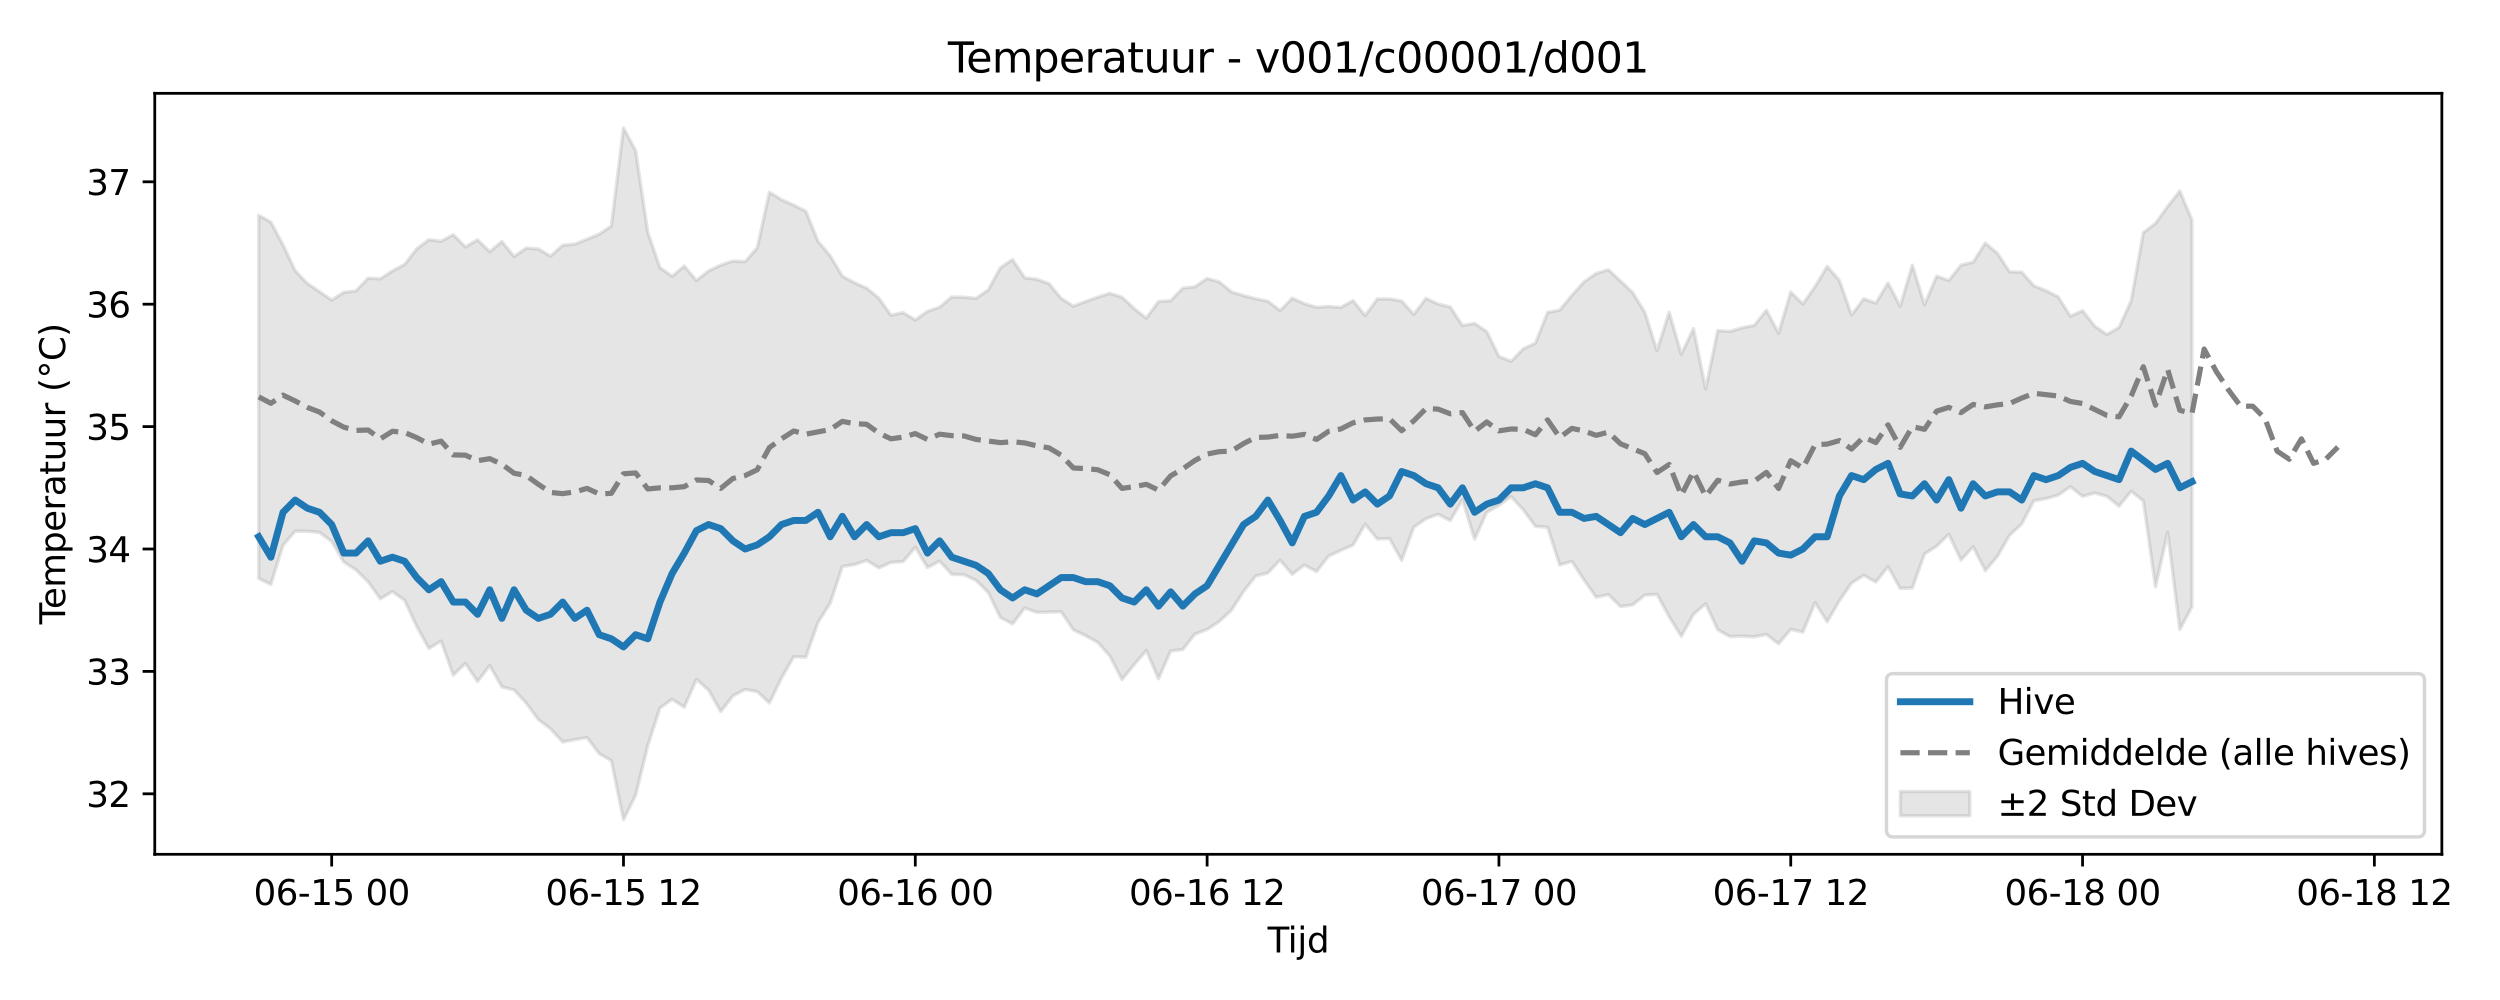 <?xml version="1.0" encoding="utf-8" standalone="no"?>
<!DOCTYPE svg PUBLIC "-//W3C//DTD SVG 1.1//EN"
  "http://www.w3.org/Graphics/SVG/1.1/DTD/svg11.dtd">
<svg xmlns:xlink="http://www.w3.org/1999/xlink" width="720pt" height="288pt" viewBox="0 0 720 288" xmlns="http://www.w3.org/2000/svg" version="1.1">
 <defs>
  <style type="text/css">*{stroke-linejoin: round; stroke-linecap: butt}</style>
 </defs>
 <g id="figure_1">
  <g id="patch_1">
   <path d="M 0 288 
L 720 288 
L 720 0 
L 0 0 
z
" style="fill: #ffffff"/>
  </g>
  <g id="axes_1">
   <g id="patch_2">
    <path d="M 44.57 246.04 
L 703.254 246.04 
L 703.254 26.88 
L 44.57 26.88 
z
" style="fill: #ffffff"/>
   </g>
   <g id="FillBetweenPolyCollection_1">
    <defs>
     <path id="me852de8c61" d="M 74.51 -225.999 
L 74.51 -121.396 
L 78.012 -119.695 
L 81.514 -130.939 
L 85.016 -135.027 
L 88.517 -134.992 
L 92.019 -134.666 
L 95.521 -132.068 
L 99.023 -126.13 
L 102.524 -123.874 
L 106.026 -120.434 
L 109.528 -115.541 
L 113.03 -117.615 
L 116.532 -115.09 
L 120.033 -107.545 
L 123.535 -101.234 
L 127.037 -103.363 
L 130.539 -93.58 
L 134.04 -96.936 
L 137.542 -91.704 
L 141.044 -96.292 
L 144.546 -90.174 
L 148.047 -89.309 
L 151.549 -85.516 
L 155.051 -80.742 
L 158.553 -78.107 
L 162.055 -74.31 
L 165.556 -74.98 
L 169.058 -75.566 
L 172.56 -70.957 
L 176.062 -68.93 
L 179.563 -51.922 
L 183.065 -58.977 
L 186.567 -73.25 
L 190.069 -84.105 
L 193.571 -86.607 
L 197.072 -84.314 
L 200.574 -92.34 
L 204.076 -89.237 
L 207.578 -83.051 
L 211.079 -87.583 
L 214.581 -89.441 
L 218.083 -88.804 
L 221.585 -85.546 
L 225.087 -92.749 
L 228.588 -98.843 
L 232.09 -98.748 
L 235.592 -108.769 
L 239.094 -114.267 
L 242.595 -124.835 
L 246.097 -125.392 
L 249.599 -126.605 
L 253.101 -124.441 
L 256.603 -126.023 
L 260.104 -126.247 
L 263.606 -130.398 
L 267.108 -124.549 
L 270.61 -126.386 
L 274.111 -122.597 
L 277.613 -122.484 
L 281.115 -120.821 
L 284.617 -117.378 
L 288.119 -110.135 
L 291.62 -108.317 
L 295.122 -112.891 
L 298.624 -111.633 
L 302.126 -111.717 
L 305.627 -111.79 
L 309.129 -106.623 
L 312.631 -104.933 
L 316.133 -103.014 
L 319.635 -99.066 
L 323.136 -92.291 
L 326.638 -96.563 
L 330.14 -100.656 
L 333.642 -92.52 
L 337.143 -100.512 
L 340.645 -100.926 
L 344.147 -105.407 
L 347.649 -106.704 
L 351.151 -109.01 
L 354.652 -112.236 
L 358.154 -117.677 
L 361.656 -122.111 
L 365.158 -122.983 
L 368.659 -126.691 
L 372.161 -122.609 
L 375.663 -125.276 
L 379.165 -123.395 
L 382.666 -127.86 
L 386.168 -129.481 
L 389.67 -131.027 
L 393.172 -137.012 
L 396.674 -132.743 
L 400.175 -132.902 
L 403.677 -126.607 
L 407.179 -136.179 
L 410.681 -138.612 
L 414.182 -139.903 
L 417.684 -138.086 
L 421.186 -144.079 
L 424.688 -132.723 
L 428.19 -140.472 
L 431.691 -142.463 
L 435.193 -144.981 
L 438.695 -141.2 
L 442.197 -136.408 
L 445.698 -136.137 
L 449.2 -125.305 
L 452.702 -126.333 
L 456.204 -120.938 
L 459.706 -116.003 
L 463.207 -116.754 
L 466.709 -113.303 
L 470.211 -113.787 
L 473.713 -116.612 
L 477.214 -116.842 
L 480.716 -110.393 
L 484.218 -104.751 
L 487.72 -111.058 
L 491.222 -114.097 
L 494.723 -106.608 
L 498.225 -104.656 
L 501.727 -104.791 
L 505.229 -104.592 
L 508.73 -105.274 
L 512.232 -102.593 
L 515.734 -106.753 
L 519.236 -105.946 
L 522.738 -114.408 
L 526.239 -108.925 
L 529.741 -114.98 
L 533.243 -120.066 
L 536.745 -122.307 
L 540.246 -120.361 
L 543.748 -124.782 
L 547.25 -118.552 
L 550.752 -118.648 
L 554.254 -128.477 
L 557.755 -130.698 
L 561.257 -134.151 
L 564.759 -126.694 
L 568.261 -130.544 
L 571.762 -123.641 
L 575.264 -127.775 
L 578.766 -133.883 
L 582.268 -137.107 
L 585.77 -143.79 
L 589.271 -144.415 
L 592.773 -145.408 
L 596.275 -147.851 
L 599.777 -145.056 
L 603.278 -146.002 
L 606.78 -145.074 
L 610.282 -142.235 
L 613.784 -146.513 
L 617.286 -143.731 
L 620.787 -118.961 
L 624.289 -134.645 
L 627.791 -106.692 
L 631.293 -113.288 
L 631.293 -224.623 
L 631.293 -224.623 
L 627.791 -232.982 
L 624.289 -228.528 
L 620.787 -223.649 
L 617.286 -221.008 
L 613.784 -201.385 
L 610.282 -193.678 
L 606.78 -191.661 
L 603.278 -194.063 
L 599.777 -198.534 
L 596.275 -196.913 
L 592.773 -202.49 
L 589.271 -204.267 
L 585.77 -205.675 
L 582.268 -209.616 
L 578.766 -209.707 
L 575.264 -215.032 
L 571.762 -217.99 
L 568.261 -212.486 
L 564.759 -211.636 
L 561.257 -207.201 
L 557.755 -208.472 
L 554.254 -200.23 
L 550.752 -211.625 
L 547.25 -199.775 
L 543.748 -206.498 
L 540.246 -200.708 
L 536.745 -201.924 
L 533.243 -197.281 
L 529.741 -207.236 
L 526.239 -211.277 
L 522.738 -205.458 
L 519.236 -200.435 
L 515.734 -203.881 
L 512.232 -192.038 
L 508.73 -198.645 
L 505.229 -194.291 
L 501.727 -193.589 
L 498.225 -192.549 
L 494.723 -192.779 
L 491.222 -176.03 
L 487.72 -193.365 
L 484.218 -185.963 
L 480.716 -198.059 
L 477.214 -186.993 
L 473.713 -198.05 
L 470.211 -203.729 
L 466.709 -207.067 
L 463.207 -210.33 
L 459.706 -209.234 
L 456.204 -206.817 
L 452.702 -202.933 
L 449.2 -198.702 
L 445.698 -197.997 
L 442.197 -189.165 
L 438.695 -187.506 
L 435.193 -183.921 
L 431.691 -185.362 
L 428.19 -192.487 
L 424.688 -194.864 
L 421.186 -194.251 
L 417.684 -199.573 
L 414.182 -200.441 
L 410.681 -202.068 
L 407.179 -197.451 
L 403.677 -201.316 
L 400.175 -201.903 
L 396.674 -201.895 
L 393.172 -197.121 
L 389.67 -201.428 
L 386.168 -199.449 
L 382.666 -199.727 
L 379.165 -199.492 
L 375.663 -200.549 
L 372.161 -202.125 
L 368.659 -198.546 
L 365.158 -201.247 
L 361.656 -201.951 
L 358.154 -202.86 
L 354.652 -203.937 
L 351.151 -206.827 
L 347.649 -207.79 
L 344.147 -205.394 
L 340.645 -205.007 
L 337.143 -201.393 
L 333.642 -201.16 
L 330.14 -196.381 
L 326.638 -199.131 
L 323.136 -202.397 
L 319.635 -203.51 
L 316.133 -202.416 
L 312.631 -201.168 
L 309.129 -199.814 
L 305.627 -202.033 
L 302.126 -206.302 
L 298.624 -207.561 
L 295.122 -207.982 
L 291.62 -213.227 
L 288.119 -210.906 
L 284.617 -204.502 
L 281.115 -202.066 
L 277.613 -202.417 
L 274.111 -202.473 
L 270.61 -199.523 
L 267.108 -198.338 
L 263.606 -195.846 
L 260.104 -197.983 
L 256.603 -197.2 
L 253.101 -202.139 
L 249.599 -205.011 
L 246.097 -206.56 
L 242.595 -208.46 
L 239.094 -214.328 
L 235.592 -218.483 
L 232.09 -227.161 
L 228.588 -228.913 
L 225.087 -230.474 
L 221.585 -232.641 
L 218.083 -216.626 
L 214.581 -212.632 
L 211.079 -212.811 
L 207.578 -211.636 
L 204.076 -209.982 
L 200.574 -207.214 
L 197.072 -211.38 
L 193.571 -208.416 
L 190.069 -210.918 
L 186.567 -221.101 
L 183.065 -244.607 
L 179.563 -251.158 
L 176.062 -222.903 
L 172.56 -220.541 
L 169.058 -219.121 
L 165.556 -217.693 
L 162.055 -217.355 
L 158.553 -214.23 
L 155.051 -216.296 
L 151.549 -216.556 
L 148.047 -214.107 
L 144.546 -218.445 
L 141.044 -215.517 
L 137.542 -218.929 
L 134.04 -216.887 
L 130.539 -220.411 
L 127.037 -218.517 
L 123.535 -218.968 
L 120.033 -216.349 
L 116.532 -211.826 
L 113.03 -209.973 
L 109.528 -207.682 
L 106.026 -207.881 
L 102.524 -204.216 
L 99.023 -203.807 
L 95.521 -201.562 
L 92.019 -204 
L 88.517 -206.36 
L 85.016 -210.017 
L 81.514 -217.463 
L 78.012 -224.007 
L 74.51 -225.999 
z
" style="stroke: #808080; stroke-opacity: 0.2"/>
    </defs>
    <g clip-path="url(#pbf7c9b2036)">
     <use xlink:href="#me852de8c61" x="0" y="288" style="fill: #808080; fill-opacity: 0.2; stroke: #808080; stroke-opacity: 0.2"/>
    </g>
   </g>
   <g id="matplotlib.axis_1">
    <g id="xtick_1">
     <g id="line2d_1">
      <defs>
       <path id="mce1a1ebeba" d="M 0 0 
L 0 3.5 
" style="stroke: #000000; stroke-width: 0.8"/>
      </defs>
      <g>
       <use xlink:href="#mce1a1ebeba" x="95.521" y="246.04" style="stroke: #000000; stroke-width: 0.8"/>
      </g>
     </g>
     <g id="text_1">
      <!-- 06-15 00 -->
      <g transform="translate(73.04 260.638) scale(0.1 -0.1)">
       <defs>
        <path id="DejaVuSans-30" d="M 2034 4250 
Q 1547 4250 1301 3770 
Q 1056 3291 1056 2328 
Q 1056 1369 1301 889 
Q 1547 409 2034 409 
Q 2525 409 2770 889 
Q 3016 1369 3016 2328 
Q 3016 3291 2770 3770 
Q 2525 4250 2034 4250 
z
M 2034 4750 
Q 2819 4750 3233 4129 
Q 3647 3509 3647 2328 
Q 3647 1150 3233 529 
Q 2819 -91 2034 -91 
Q 1250 -91 836 529 
Q 422 1150 422 2328 
Q 422 3509 836 4129 
Q 1250 4750 2034 4750 
z
" transform="scale(0.016)"/>
        <path id="DejaVuSans-36" d="M 2113 2584 
Q 1688 2584 1439 2293 
Q 1191 2003 1191 1497 
Q 1191 994 1439 701 
Q 1688 409 2113 409 
Q 2538 409 2786 701 
Q 3034 994 3034 1497 
Q 3034 2003 2786 2293 
Q 2538 2584 2113 2584 
z
M 3366 4563 
L 3366 3988 
Q 3128 4100 2886 4159 
Q 2644 4219 2406 4219 
Q 1781 4219 1451 3797 
Q 1122 3375 1075 2522 
Q 1259 2794 1537 2939 
Q 1816 3084 2150 3084 
Q 2853 3084 3261 2657 
Q 3669 2231 3669 1497 
Q 3669 778 3244 343 
Q 2819 -91 2113 -91 
Q 1303 -91 875 529 
Q 447 1150 447 2328 
Q 447 3434 972 4092 
Q 1497 4750 2381 4750 
Q 2619 4750 2861 4703 
Q 3103 4656 3366 4563 
z
" transform="scale(0.016)"/>
        <path id="DejaVuSans-2d" d="M 313 2009 
L 1997 2009 
L 1997 1497 
L 313 1497 
L 313 2009 
z
" transform="scale(0.016)"/>
        <path id="DejaVuSans-31" d="M 794 531 
L 1825 531 
L 1825 4091 
L 703 3866 
L 703 4441 
L 1819 4666 
L 2450 4666 
L 2450 531 
L 3481 531 
L 3481 0 
L 794 0 
L 794 531 
z
" transform="scale(0.016)"/>
        <path id="DejaVuSans-35" d="M 691 4666 
L 3169 4666 
L 3169 4134 
L 1269 4134 
L 1269 2991 
Q 1406 3038 1543 3061 
Q 1681 3084 1819 3084 
Q 2600 3084 3056 2656 
Q 3513 2228 3513 1497 
Q 3513 744 3044 326 
Q 2575 -91 1722 -91 
Q 1428 -91 1123 -41 
Q 819 9 494 109 
L 494 744 
Q 775 591 1075 516 
Q 1375 441 1709 441 
Q 2250 441 2565 725 
Q 2881 1009 2881 1497 
Q 2881 1984 2565 2268 
Q 2250 2553 1709 2553 
Q 1456 2553 1204 2497 
Q 953 2441 691 2322 
L 691 4666 
z
" transform="scale(0.016)"/>
        <path id="DejaVuSans-20" transform="scale(0.016)"/>
       </defs>
       <use xlink:href="#DejaVuSans-30"/>
       <use xlink:href="#DejaVuSans-36" transform="translate(63.623 0)"/>
       <use xlink:href="#DejaVuSans-2d" transform="translate(127.246 0)"/>
       <use xlink:href="#DejaVuSans-31" transform="translate(163.33 0)"/>
       <use xlink:href="#DejaVuSans-35" transform="translate(226.953 0)"/>
       <use xlink:href="#DejaVuSans-20" transform="translate(290.576 0)"/>
       <use xlink:href="#DejaVuSans-30" transform="translate(322.363 0)"/>
       <use xlink:href="#DejaVuSans-30" transform="translate(385.986 0)"/>
      </g>
     </g>
    </g>
    <g id="xtick_2">
     <g id="line2d_2">
      <g>
       <use xlink:href="#mce1a1ebeba" x="179.563" y="246.04" style="stroke: #000000; stroke-width: 0.8"/>
      </g>
     </g>
     <g id="text_2">
      <!-- 06-15 12 -->
      <g transform="translate(157.083 260.638) scale(0.1 -0.1)">
       <defs>
        <path id="DejaVuSans-32" d="M 1228 531 
L 3431 531 
L 3431 0 
L 469 0 
L 469 531 
Q 828 903 1448 1529 
Q 2069 2156 2228 2338 
Q 2531 2678 2651 2914 
Q 2772 3150 2772 3378 
Q 2772 3750 2511 3984 
Q 2250 4219 1831 4219 
Q 1534 4219 1204 4116 
Q 875 4013 500 3803 
L 500 4441 
Q 881 4594 1212 4672 
Q 1544 4750 1819 4750 
Q 2544 4750 2975 4387 
Q 3406 4025 3406 3419 
Q 3406 3131 3298 2873 
Q 3191 2616 2906 2266 
Q 2828 2175 2409 1742 
Q 1991 1309 1228 531 
z
" transform="scale(0.016)"/>
       </defs>
       <use xlink:href="#DejaVuSans-30"/>
       <use xlink:href="#DejaVuSans-36" transform="translate(63.623 0)"/>
       <use xlink:href="#DejaVuSans-2d" transform="translate(127.246 0)"/>
       <use xlink:href="#DejaVuSans-31" transform="translate(163.33 0)"/>
       <use xlink:href="#DejaVuSans-35" transform="translate(226.953 0)"/>
       <use xlink:href="#DejaVuSans-20" transform="translate(290.576 0)"/>
       <use xlink:href="#DejaVuSans-31" transform="translate(322.363 0)"/>
       <use xlink:href="#DejaVuSans-32" transform="translate(385.986 0)"/>
      </g>
     </g>
    </g>
    <g id="xtick_3">
     <g id="line2d_3">
      <g>
       <use xlink:href="#mce1a1ebeba" x="263.606" y="246.04" style="stroke: #000000; stroke-width: 0.8"/>
      </g>
     </g>
     <g id="text_3">
      <!-- 06-16 00 -->
      <g transform="translate(241.126 260.638) scale(0.1 -0.1)">
       <use xlink:href="#DejaVuSans-30"/>
       <use xlink:href="#DejaVuSans-36" transform="translate(63.623 0)"/>
       <use xlink:href="#DejaVuSans-2d" transform="translate(127.246 0)"/>
       <use xlink:href="#DejaVuSans-31" transform="translate(163.33 0)"/>
       <use xlink:href="#DejaVuSans-36" transform="translate(226.953 0)"/>
       <use xlink:href="#DejaVuSans-20" transform="translate(290.576 0)"/>
       <use xlink:href="#DejaVuSans-30" transform="translate(322.363 0)"/>
       <use xlink:href="#DejaVuSans-30" transform="translate(385.986 0)"/>
      </g>
     </g>
    </g>
    <g id="xtick_4">
     <g id="line2d_4">
      <g>
       <use xlink:href="#mce1a1ebeba" x="347.649" y="246.04" style="stroke: #000000; stroke-width: 0.8"/>
      </g>
     </g>
     <g id="text_4">
      <!-- 06-16 12 -->
      <g transform="translate(325.168 260.638) scale(0.1 -0.1)">
       <use xlink:href="#DejaVuSans-30"/>
       <use xlink:href="#DejaVuSans-36" transform="translate(63.623 0)"/>
       <use xlink:href="#DejaVuSans-2d" transform="translate(127.246 0)"/>
       <use xlink:href="#DejaVuSans-31" transform="translate(163.33 0)"/>
       <use xlink:href="#DejaVuSans-36" transform="translate(226.953 0)"/>
       <use xlink:href="#DejaVuSans-20" transform="translate(290.576 0)"/>
       <use xlink:href="#DejaVuSans-31" transform="translate(322.363 0)"/>
       <use xlink:href="#DejaVuSans-32" transform="translate(385.986 0)"/>
      </g>
     </g>
    </g>
    <g id="xtick_5">
     <g id="line2d_5">
      <g>
       <use xlink:href="#mce1a1ebeba" x="431.691" y="246.04" style="stroke: #000000; stroke-width: 0.8"/>
      </g>
     </g>
     <g id="text_5">
      <!-- 06-17 00 -->
      <g transform="translate(409.211 260.638) scale(0.1 -0.1)">
       <defs>
        <path id="DejaVuSans-37" d="M 525 4666 
L 3525 4666 
L 3525 4397 
L 1831 0 
L 1172 0 
L 2766 4134 
L 525 4134 
L 525 4666 
z
" transform="scale(0.016)"/>
       </defs>
       <use xlink:href="#DejaVuSans-30"/>
       <use xlink:href="#DejaVuSans-36" transform="translate(63.623 0)"/>
       <use xlink:href="#DejaVuSans-2d" transform="translate(127.246 0)"/>
       <use xlink:href="#DejaVuSans-31" transform="translate(163.33 0)"/>
       <use xlink:href="#DejaVuSans-37" transform="translate(226.953 0)"/>
       <use xlink:href="#DejaVuSans-20" transform="translate(290.576 0)"/>
       <use xlink:href="#DejaVuSans-30" transform="translate(322.363 0)"/>
       <use xlink:href="#DejaVuSans-30" transform="translate(385.986 0)"/>
      </g>
     </g>
    </g>
    <g id="xtick_6">
     <g id="line2d_6">
      <g>
       <use xlink:href="#mce1a1ebeba" x="515.734" y="246.04" style="stroke: #000000; stroke-width: 0.8"/>
      </g>
     </g>
     <g id="text_6">
      <!-- 06-17 12 -->
      <g transform="translate(493.254 260.638) scale(0.1 -0.1)">
       <use xlink:href="#DejaVuSans-30"/>
       <use xlink:href="#DejaVuSans-36" transform="translate(63.623 0)"/>
       <use xlink:href="#DejaVuSans-2d" transform="translate(127.246 0)"/>
       <use xlink:href="#DejaVuSans-31" transform="translate(163.33 0)"/>
       <use xlink:href="#DejaVuSans-37" transform="translate(226.953 0)"/>
       <use xlink:href="#DejaVuSans-20" transform="translate(290.576 0)"/>
       <use xlink:href="#DejaVuSans-31" transform="translate(322.363 0)"/>
       <use xlink:href="#DejaVuSans-32" transform="translate(385.986 0)"/>
      </g>
     </g>
    </g>
    <g id="xtick_7">
     <g id="line2d_7">
      <g>
       <use xlink:href="#mce1a1ebeba" x="599.777" y="246.04" style="stroke: #000000; stroke-width: 0.8"/>
      </g>
     </g>
     <g id="text_7">
      <!-- 06-18 00 -->
      <g transform="translate(577.296 260.638) scale(0.1 -0.1)">
       <defs>
        <path id="DejaVuSans-38" d="M 2034 2216 
Q 1584 2216 1326 1975 
Q 1069 1734 1069 1313 
Q 1069 891 1326 650 
Q 1584 409 2034 409 
Q 2484 409 2743 651 
Q 3003 894 3003 1313 
Q 3003 1734 2745 1975 
Q 2488 2216 2034 2216 
z
M 1403 2484 
Q 997 2584 770 2862 
Q 544 3141 544 3541 
Q 544 4100 942 4425 
Q 1341 4750 2034 4750 
Q 2731 4750 3128 4425 
Q 3525 4100 3525 3541 
Q 3525 3141 3298 2862 
Q 3072 2584 2669 2484 
Q 3125 2378 3379 2068 
Q 3634 1759 3634 1313 
Q 3634 634 3220 271 
Q 2806 -91 2034 -91 
Q 1263 -91 848 271 
Q 434 634 434 1313 
Q 434 1759 690 2068 
Q 947 2378 1403 2484 
z
M 1172 3481 
Q 1172 3119 1398 2916 
Q 1625 2713 2034 2713 
Q 2441 2713 2670 2916 
Q 2900 3119 2900 3481 
Q 2900 3844 2670 4047 
Q 2441 4250 2034 4250 
Q 1625 4250 1398 4047 
Q 1172 3844 1172 3481 
z
" transform="scale(0.016)"/>
       </defs>
       <use xlink:href="#DejaVuSans-30"/>
       <use xlink:href="#DejaVuSans-36" transform="translate(63.623 0)"/>
       <use xlink:href="#DejaVuSans-2d" transform="translate(127.246 0)"/>
       <use xlink:href="#DejaVuSans-31" transform="translate(163.33 0)"/>
       <use xlink:href="#DejaVuSans-38" transform="translate(226.953 0)"/>
       <use xlink:href="#DejaVuSans-20" transform="translate(290.576 0)"/>
       <use xlink:href="#DejaVuSans-30" transform="translate(322.363 0)"/>
       <use xlink:href="#DejaVuSans-30" transform="translate(385.986 0)"/>
      </g>
     </g>
    </g>
    <g id="xtick_8">
     <g id="line2d_8">
      <g>
       <use xlink:href="#mce1a1ebeba" x="683.819" y="246.04" style="stroke: #000000; stroke-width: 0.8"/>
      </g>
     </g>
     <g id="text_8">
      <!-- 06-18 12 -->
      <g transform="translate(661.339 260.638) scale(0.1 -0.1)">
       <use xlink:href="#DejaVuSans-30"/>
       <use xlink:href="#DejaVuSans-36" transform="translate(63.623 0)"/>
       <use xlink:href="#DejaVuSans-2d" transform="translate(127.246 0)"/>
       <use xlink:href="#DejaVuSans-31" transform="translate(163.33 0)"/>
       <use xlink:href="#DejaVuSans-38" transform="translate(226.953 0)"/>
       <use xlink:href="#DejaVuSans-20" transform="translate(290.576 0)"/>
       <use xlink:href="#DejaVuSans-31" transform="translate(322.363 0)"/>
       <use xlink:href="#DejaVuSans-32" transform="translate(385.986 0)"/>
      </g>
     </g>
    </g>
    <g id="text_9">
     <!-- Tijd -->
     <g transform="translate(365.062 274.317) scale(0.1 -0.1)">
      <defs>
       <path id="DejaVuSans-54" d="M -19 4666 
L 3928 4666 
L 3928 4134 
L 2272 4134 
L 2272 0 
L 1638 0 
L 1638 4134 
L -19 4134 
L -19 4666 
z
" transform="scale(0.016)"/>
       <path id="DejaVuSans-69" d="M 603 3500 
L 1178 3500 
L 1178 0 
L 603 0 
L 603 3500 
z
M 603 4863 
L 1178 4863 
L 1178 4134 
L 603 4134 
L 603 4863 
z
" transform="scale(0.016)"/>
       <path id="DejaVuSans-6a" d="M 603 3500 
L 1178 3500 
L 1178 -63 
Q 1178 -731 923 -1031 
Q 669 -1331 103 -1331 
L -116 -1331 
L -116 -844 
L 38 -844 
Q 366 -844 484 -692 
Q 603 -541 603 -63 
L 603 3500 
z
M 603 4863 
L 1178 4863 
L 1178 4134 
L 603 4134 
L 603 4863 
z
" transform="scale(0.016)"/>
       <path id="DejaVuSans-64" d="M 2906 2969 
L 2906 4863 
L 3481 4863 
L 3481 0 
L 2906 0 
L 2906 525 
Q 2725 213 2448 61 
Q 2172 -91 1784 -91 
Q 1150 -91 751 415 
Q 353 922 353 1747 
Q 353 2572 751 3078 
Q 1150 3584 1784 3584 
Q 2172 3584 2448 3432 
Q 2725 3281 2906 2969 
z
M 947 1747 
Q 947 1113 1208 752 
Q 1469 391 1925 391 
Q 2381 391 2643 752 
Q 2906 1113 2906 1747 
Q 2906 2381 2643 2742 
Q 2381 3103 1925 3103 
Q 1469 3103 1208 2742 
Q 947 2381 947 1747 
z
" transform="scale(0.016)"/>
      </defs>
      <use xlink:href="#DejaVuSans-54"/>
      <use xlink:href="#DejaVuSans-69" transform="translate(57.959 0)"/>
      <use xlink:href="#DejaVuSans-6a" transform="translate(85.742 0)"/>
      <use xlink:href="#DejaVuSans-64" transform="translate(113.525 0)"/>
     </g>
    </g>
   </g>
   <g id="matplotlib.axis_2">
    <g id="ytick_1">
     <g id="line2d_9">
      <defs>
       <path id="mcf20cef93a" d="M 0 0 
L -3.5 0 
" style="stroke: #000000; stroke-width: 0.8"/>
      </defs>
      <g>
       <use xlink:href="#mcf20cef93a" x="44.57" y="228.614" style="stroke: #000000; stroke-width: 0.8"/>
      </g>
     </g>
     <g id="text_10">
      <!-- 32 -->
      <g transform="translate(24.845 232.413) scale(0.1 -0.1)">
       <defs>
        <path id="DejaVuSans-33" d="M 2597 2516 
Q 3050 2419 3304 2112 
Q 3559 1806 3559 1356 
Q 3559 666 3084 287 
Q 2609 -91 1734 -91 
Q 1441 -91 1130 -33 
Q 819 25 488 141 
L 488 750 
Q 750 597 1062 519 
Q 1375 441 1716 441 
Q 2309 441 2620 675 
Q 2931 909 2931 1356 
Q 2931 1769 2642 2001 
Q 2353 2234 1838 2234 
L 1294 2234 
L 1294 2753 
L 1863 2753 
Q 2328 2753 2575 2939 
Q 2822 3125 2822 3475 
Q 2822 3834 2567 4026 
Q 2313 4219 1838 4219 
Q 1578 4219 1281 4162 
Q 984 4106 628 3988 
L 628 4550 
Q 988 4650 1302 4700 
Q 1616 4750 1894 4750 
Q 2613 4750 3031 4423 
Q 3450 4097 3450 3541 
Q 3450 3153 3228 2886 
Q 3006 2619 2597 2516 
z
" transform="scale(0.016)"/>
       </defs>
       <use xlink:href="#DejaVuSans-33"/>
       <use xlink:href="#DejaVuSans-32" transform="translate(63.623 0)"/>
      </g>
     </g>
    </g>
    <g id="ytick_2">
     <g id="line2d_10">
      <g>
       <use xlink:href="#mcf20cef93a" x="44.57" y="193.364" style="stroke: #000000; stroke-width: 0.8"/>
      </g>
     </g>
     <g id="text_11">
      <!-- 33 -->
      <g transform="translate(24.845 197.163) scale(0.1 -0.1)">
       <use xlink:href="#DejaVuSans-33"/>
       <use xlink:href="#DejaVuSans-33" transform="translate(63.623 0)"/>
      </g>
     </g>
    </g>
    <g id="ytick_3">
     <g id="line2d_11">
      <g>
       <use xlink:href="#mcf20cef93a" x="44.57" y="158.114" style="stroke: #000000; stroke-width: 0.8"/>
      </g>
     </g>
     <g id="text_12">
      <!-- 34 -->
      <g transform="translate(24.845 161.913) scale(0.1 -0.1)">
       <defs>
        <path id="DejaVuSans-34" d="M 2419 4116 
L 825 1625 
L 2419 1625 
L 2419 4116 
z
M 2253 4666 
L 3047 4666 
L 3047 1625 
L 3713 1625 
L 3713 1100 
L 3047 1100 
L 3047 0 
L 2419 0 
L 2419 1100 
L 313 1100 
L 313 1709 
L 2253 4666 
z
" transform="scale(0.016)"/>
       </defs>
       <use xlink:href="#DejaVuSans-33"/>
       <use xlink:href="#DejaVuSans-34" transform="translate(63.623 0)"/>
      </g>
     </g>
    </g>
    <g id="ytick_4">
     <g id="line2d_12">
      <g>
       <use xlink:href="#mcf20cef93a" x="44.57" y="122.863" style="stroke: #000000; stroke-width: 0.8"/>
      </g>
     </g>
     <g id="text_13">
      <!-- 35 -->
      <g transform="translate(24.845 126.663) scale(0.1 -0.1)">
       <use xlink:href="#DejaVuSans-33"/>
       <use xlink:href="#DejaVuSans-35" transform="translate(63.623 0)"/>
      </g>
     </g>
    </g>
    <g id="ytick_5">
     <g id="line2d_13">
      <g>
       <use xlink:href="#mcf20cef93a" x="44.57" y="87.613" style="stroke: #000000; stroke-width: 0.8"/>
      </g>
     </g>
     <g id="text_14">
      <!-- 36 -->
      <g transform="translate(24.845 91.413) scale(0.1 -0.1)">
       <use xlink:href="#DejaVuSans-33"/>
       <use xlink:href="#DejaVuSans-36" transform="translate(63.623 0)"/>
      </g>
     </g>
    </g>
    <g id="ytick_6">
     <g id="line2d_14">
      <g>
       <use xlink:href="#mcf20cef93a" x="44.57" y="52.363" style="stroke: #000000; stroke-width: 0.8"/>
      </g>
     </g>
     <g id="text_15">
      <!-- 37 -->
      <g transform="translate(24.845 56.162) scale(0.1 -0.1)">
       <use xlink:href="#DejaVuSans-33"/>
       <use xlink:href="#DejaVuSans-37" transform="translate(63.623 0)"/>
      </g>
     </g>
    </g>
    <g id="text_16">
     <!-- Temperatuur (°C) -->
     <g transform="translate(18.765 179.816) rotate(-90) scale(0.1 -0.1)">
      <defs>
       <path id="DejaVuSans-65" d="M 3597 1894 
L 3597 1613 
L 953 1613 
Q 991 1019 1311 708 
Q 1631 397 2203 397 
Q 2534 397 2845 478 
Q 3156 559 3463 722 
L 3463 178 
Q 3153 47 2828 -22 
Q 2503 -91 2169 -91 
Q 1331 -91 842 396 
Q 353 884 353 1716 
Q 353 2575 817 3079 
Q 1281 3584 2069 3584 
Q 2775 3584 3186 3129 
Q 3597 2675 3597 1894 
z
M 3022 2063 
Q 3016 2534 2758 2815 
Q 2500 3097 2075 3097 
Q 1594 3097 1305 2825 
Q 1016 2553 972 2059 
L 3022 2063 
z
" transform="scale(0.016)"/>
       <path id="DejaVuSans-6d" d="M 3328 2828 
Q 3544 3216 3844 3400 
Q 4144 3584 4550 3584 
Q 5097 3584 5394 3201 
Q 5691 2819 5691 2113 
L 5691 0 
L 5113 0 
L 5113 2094 
Q 5113 2597 4934 2840 
Q 4756 3084 4391 3084 
Q 3944 3084 3684 2787 
Q 3425 2491 3425 1978 
L 3425 0 
L 2847 0 
L 2847 2094 
Q 2847 2600 2669 2842 
Q 2491 3084 2119 3084 
Q 1678 3084 1418 2786 
Q 1159 2488 1159 1978 
L 1159 0 
L 581 0 
L 581 3500 
L 1159 3500 
L 1159 2956 
Q 1356 3278 1631 3431 
Q 1906 3584 2284 3584 
Q 2666 3584 2933 3390 
Q 3200 3197 3328 2828 
z
" transform="scale(0.016)"/>
       <path id="DejaVuSans-70" d="M 1159 525 
L 1159 -1331 
L 581 -1331 
L 581 3500 
L 1159 3500 
L 1159 2969 
Q 1341 3281 1617 3432 
Q 1894 3584 2278 3584 
Q 2916 3584 3314 3078 
Q 3713 2572 3713 1747 
Q 3713 922 3314 415 
Q 2916 -91 2278 -91 
Q 1894 -91 1617 61 
Q 1341 213 1159 525 
z
M 3116 1747 
Q 3116 2381 2855 2742 
Q 2594 3103 2138 3103 
Q 1681 3103 1420 2742 
Q 1159 2381 1159 1747 
Q 1159 1113 1420 752 
Q 1681 391 2138 391 
Q 2594 391 2855 752 
Q 3116 1113 3116 1747 
z
" transform="scale(0.016)"/>
       <path id="DejaVuSans-72" d="M 2631 2963 
Q 2534 3019 2420 3045 
Q 2306 3072 2169 3072 
Q 1681 3072 1420 2755 
Q 1159 2438 1159 1844 
L 1159 0 
L 581 0 
L 581 3500 
L 1159 3500 
L 1159 2956 
Q 1341 3275 1631 3429 
Q 1922 3584 2338 3584 
Q 2397 3584 2469 3576 
Q 2541 3569 2628 3553 
L 2631 2963 
z
" transform="scale(0.016)"/>
       <path id="DejaVuSans-61" d="M 2194 1759 
Q 1497 1759 1228 1600 
Q 959 1441 959 1056 
Q 959 750 1161 570 
Q 1363 391 1709 391 
Q 2188 391 2477 730 
Q 2766 1069 2766 1631 
L 2766 1759 
L 2194 1759 
z
M 3341 1997 
L 3341 0 
L 2766 0 
L 2766 531 
Q 2569 213 2275 61 
Q 1981 -91 1556 -91 
Q 1019 -91 701 211 
Q 384 513 384 1019 
Q 384 1609 779 1909 
Q 1175 2209 1959 2209 
L 2766 2209 
L 2766 2266 
Q 2766 2663 2505 2880 
Q 2244 3097 1772 3097 
Q 1472 3097 1187 3025 
Q 903 2953 641 2809 
L 641 3341 
Q 956 3463 1253 3523 
Q 1550 3584 1831 3584 
Q 2591 3584 2966 3190 
Q 3341 2797 3341 1997 
z
" transform="scale(0.016)"/>
       <path id="DejaVuSans-74" d="M 1172 4494 
L 1172 3500 
L 2356 3500 
L 2356 3053 
L 1172 3053 
L 1172 1153 
Q 1172 725 1289 603 
Q 1406 481 1766 481 
L 2356 481 
L 2356 0 
L 1766 0 
Q 1100 0 847 248 
Q 594 497 594 1153 
L 594 3053 
L 172 3053 
L 172 3500 
L 594 3500 
L 594 4494 
L 1172 4494 
z
" transform="scale(0.016)"/>
       <path id="DejaVuSans-75" d="M 544 1381 
L 544 3500 
L 1119 3500 
L 1119 1403 
Q 1119 906 1312 657 
Q 1506 409 1894 409 
Q 2359 409 2629 706 
Q 2900 1003 2900 1516 
L 2900 3500 
L 3475 3500 
L 3475 0 
L 2900 0 
L 2900 538 
Q 2691 219 2414 64 
Q 2138 -91 1772 -91 
Q 1169 -91 856 284 
Q 544 659 544 1381 
z
M 1991 3584 
L 1991 3584 
z
" transform="scale(0.016)"/>
       <path id="DejaVuSans-28" d="M 1984 4856 
Q 1566 4138 1362 3434 
Q 1159 2731 1159 2009 
Q 1159 1288 1364 580 
Q 1569 -128 1984 -844 
L 1484 -844 
Q 1016 -109 783 600 
Q 550 1309 550 2009 
Q 550 2706 781 3412 
Q 1013 4119 1484 4856 
L 1984 4856 
z
" transform="scale(0.016)"/>
       <path id="DejaVuSans-b0" d="M 1600 4347 
Q 1350 4347 1178 4173 
Q 1006 4000 1006 3750 
Q 1006 3503 1178 3333 
Q 1350 3163 1600 3163 
Q 1850 3163 2022 3333 
Q 2194 3503 2194 3750 
Q 2194 3997 2020 4172 
Q 1847 4347 1600 4347 
z
M 1600 4750 
Q 1800 4750 1984 4673 
Q 2169 4597 2303 4453 
Q 2447 4313 2519 4134 
Q 2591 3956 2591 3750 
Q 2591 3338 2302 3052 
Q 2013 2766 1594 2766 
Q 1172 2766 890 3047 
Q 609 3328 609 3750 
Q 609 4169 896 4459 
Q 1184 4750 1600 4750 
z
" transform="scale(0.016)"/>
       <path id="DejaVuSans-43" d="M 4122 4306 
L 4122 3641 
Q 3803 3938 3442 4084 
Q 3081 4231 2675 4231 
Q 1875 4231 1450 3742 
Q 1025 3253 1025 2328 
Q 1025 1406 1450 917 
Q 1875 428 2675 428 
Q 3081 428 3442 575 
Q 3803 722 4122 1019 
L 4122 359 
Q 3791 134 3420 21 
Q 3050 -91 2638 -91 
Q 1578 -91 968 557 
Q 359 1206 359 2328 
Q 359 3453 968 4101 
Q 1578 4750 2638 4750 
Q 3056 4750 3426 4639 
Q 3797 4528 4122 4306 
z
" transform="scale(0.016)"/>
       <path id="DejaVuSans-29" d="M 513 4856 
L 1013 4856 
Q 1481 4119 1714 3412 
Q 1947 2706 1947 2009 
Q 1947 1309 1714 600 
Q 1481 -109 1013 -844 
L 513 -844 
Q 928 -128 1133 580 
Q 1338 1288 1338 2009 
Q 1338 2731 1133 3434 
Q 928 4138 513 4856 
z
" transform="scale(0.016)"/>
      </defs>
      <use xlink:href="#DejaVuSans-54"/>
      <use xlink:href="#DejaVuSans-65" transform="translate(44.084 0)"/>
      <use xlink:href="#DejaVuSans-6d" transform="translate(105.607 0)"/>
      <use xlink:href="#DejaVuSans-70" transform="translate(203.02 0)"/>
      <use xlink:href="#DejaVuSans-65" transform="translate(266.496 0)"/>
      <use xlink:href="#DejaVuSans-72" transform="translate(328.02 0)"/>
      <use xlink:href="#DejaVuSans-61" transform="translate(369.133 0)"/>
      <use xlink:href="#DejaVuSans-74" transform="translate(430.412 0)"/>
      <use xlink:href="#DejaVuSans-75" transform="translate(469.621 0)"/>
      <use xlink:href="#DejaVuSans-75" transform="translate(533 0)"/>
      <use xlink:href="#DejaVuSans-72" transform="translate(596.379 0)"/>
      <use xlink:href="#DejaVuSans-20" transform="translate(637.492 0)"/>
      <use xlink:href="#DejaVuSans-28" transform="translate(669.279 0)"/>
      <use xlink:href="#DejaVuSans-b0" transform="translate(708.293 0)"/>
      <use xlink:href="#DejaVuSans-43" transform="translate(758.293 0)"/>
      <use xlink:href="#DejaVuSans-29" transform="translate(828.117 0)"/>
     </g>
    </g>
   </g>
   <g id="line2d_15">
    <path d="M 74.51 154.589 
L 78.012 160.464 
L 81.514 147.539 
L 85.016 144.014 
L 88.517 146.364 
L 92.019 147.539 
L 95.521 151.064 
L 99.023 159.289 
L 102.524 159.289 
L 106.026 155.764 
L 109.528 161.639 
L 113.03 160.464 
L 116.532 161.639 
L 120.033 166.339 
L 123.535 169.864 
L 127.037 167.514 
L 130.539 173.389 
L 134.04 173.389 
L 137.542 176.914 
L 141.044 169.864 
L 144.546 178.089 
L 148.047 169.864 
L 151.549 175.739 
L 155.051 178.089 
L 158.553 176.914 
L 162.055 173.389 
L 165.556 178.089 
L 169.058 175.739 
L 172.56 182.789 
L 176.062 183.964 
L 179.563 186.314 
L 183.065 182.789 
L 186.567 183.964 
L 190.069 173.389 
L 193.571 165.164 
L 197.072 159.289 
L 200.574 152.826 
L 204.076 151.064 
L 207.578 152.239 
L 211.079 155.764 
L 214.581 158.114 
L 218.083 156.939 
L 221.585 154.589 
L 225.087 151.064 
L 228.588 149.889 
L 232.09 149.889 
L 235.592 147.539 
L 239.094 154.589 
L 242.595 148.714 
L 246.097 154.589 
L 249.599 151.064 
L 253.101 154.589 
L 256.603 153.414 
L 260.104 153.414 
L 263.606 152.239 
L 267.108 159.289 
L 270.61 155.764 
L 274.111 160.464 
L 281.115 162.814 
L 284.617 165.164 
L 288.119 169.864 
L 291.62 172.214 
L 295.122 169.864 
L 298.624 171.039 
L 305.627 166.339 
L 309.129 166.339 
L 312.631 167.514 
L 316.133 167.514 
L 319.635 168.689 
L 323.136 172.214 
L 326.638 173.389 
L 330.14 169.864 
L 333.642 174.564 
L 337.143 170.451 
L 340.645 174.564 
L 344.147 171.039 
L 347.649 168.689 
L 358.154 151.064 
L 361.656 148.714 
L 365.158 144.014 
L 368.659 149.889 
L 372.161 156.351 
L 375.663 148.714 
L 379.165 147.539 
L 382.666 142.839 
L 386.168 136.964 
L 389.67 144.014 
L 393.172 141.664 
L 396.674 145.189 
L 400.175 142.839 
L 403.677 135.789 
L 407.179 136.964 
L 410.681 139.314 
L 414.182 140.489 
L 417.684 145.189 
L 421.186 140.489 
L 424.688 147.539 
L 428.19 145.189 
L 431.691 144.014 
L 435.193 140.489 
L 438.695 140.489 
L 442.197 139.314 
L 445.698 140.489 
L 449.2 147.539 
L 452.702 147.539 
L 456.204 149.301 
L 459.706 148.714 
L 466.709 153.414 
L 470.211 149.301 
L 473.713 151.064 
L 480.716 147.539 
L 484.218 154.589 
L 487.72 151.064 
L 491.222 154.589 
L 494.723 154.589 
L 498.225 156.351 
L 501.727 161.639 
L 505.229 155.764 
L 508.73 156.351 
L 512.232 159.289 
L 515.734 159.876 
L 519.236 158.114 
L 522.738 154.589 
L 526.239 154.589 
L 529.741 142.839 
L 533.243 136.964 
L 536.745 138.139 
L 540.246 135.201 
L 543.748 133.439 
L 547.25 142.251 
L 550.752 142.839 
L 554.254 139.314 
L 557.755 144.014 
L 561.257 138.139 
L 564.759 146.364 
L 568.261 139.314 
L 571.762 142.839 
L 575.264 141.664 
L 578.766 141.664 
L 582.268 144.014 
L 585.77 136.964 
L 589.271 138.139 
L 592.773 136.964 
L 596.275 134.614 
L 599.777 133.439 
L 603.278 135.789 
L 610.282 138.139 
L 613.784 129.914 
L 620.787 135.201 
L 624.289 133.439 
L 627.791 140.489 
L 631.293 138.726 
L 631.293 138.726 
" clip-path="url(#pbf7c9b2036)" style="fill: none; stroke: #1f77b4; stroke-width: 2; stroke-linecap: square"/>
   </g>
   <g id="line2d_16">
    <path d="M 74.51 114.303 
L 78.012 116.149 
L 81.514 113.799 
L 85.016 115.478 
L 88.517 117.324 
L 92.019 118.667 
L 95.521 121.185 
L 99.023 123.031 
L 102.524 123.955 
L 106.026 123.843 
L 109.528 126.389 
L 113.03 124.206 
L 116.532 124.542 
L 120.033 126.053 
L 123.535 127.899 
L 127.037 127.06 
L 130.539 131.005 
L 134.04 131.089 
L 137.542 132.683 
L 141.044 132.096 
L 144.546 133.69 
L 148.047 136.292 
L 151.549 136.964 
L 155.051 139.481 
L 158.553 141.831 
L 162.055 142.167 
L 165.556 141.664 
L 169.058 140.656 
L 172.56 142.251 
L 176.062 142.083 
L 179.563 136.46 
L 183.065 136.208 
L 186.567 140.824 
L 190.069 140.489 
L 193.571 140.489 
L 197.072 140.153 
L 200.574 138.223 
L 204.076 138.39 
L 207.578 140.656 
L 211.079 137.803 
L 214.581 136.964 
L 218.083 135.285 
L 221.585 128.906 
L 225.087 126.389 
L 228.588 124.122 
L 232.09 125.046 
L 239.094 123.703 
L 242.595 121.353 
L 246.097 122.024 
L 249.599 122.192 
L 253.101 124.71 
L 256.603 126.389 
L 260.104 125.885 
L 263.606 124.878 
L 267.108 126.556 
L 270.61 125.046 
L 274.111 125.465 
L 277.613 125.549 
L 281.115 126.556 
L 288.119 127.48 
L 291.62 127.228 
L 295.122 127.564 
L 298.624 128.403 
L 302.126 128.99 
L 305.627 131.089 
L 309.129 134.781 
L 312.631 134.949 
L 316.133 135.285 
L 319.635 136.712 
L 323.136 140.656 
L 326.638 140.153 
L 330.14 139.481 
L 333.642 141.16 
L 337.143 137.048 
L 340.645 135.033 
L 344.147 132.599 
L 347.649 130.753 
L 351.151 130.081 
L 354.652 129.914 
L 358.154 127.731 
L 361.656 125.969 
L 365.158 125.885 
L 368.659 125.381 
L 372.161 125.633 
L 375.663 125.088 
L 379.165 126.556 
L 382.666 124.206 
L 386.168 123.535 
L 389.67 121.772 
L 393.172 120.933 
L 396.674 120.681 
L 400.175 120.597 
L 403.677 124.039 
L 407.179 121.185 
L 410.681 117.66 
L 414.182 117.828 
L 417.684 119.171 
L 421.186 118.835 
L 424.688 124.206 
L 428.19 121.521 
L 431.691 124.087 
L 435.193 123.549 
L 438.695 123.647 
L 442.197 125.214 
L 445.698 120.933 
L 449.2 125.997 
L 452.702 123.367 
L 456.204 124.122 
L 459.706 125.381 
L 463.207 124.458 
L 466.709 127.815 
L 473.713 130.669 
L 477.214 136.082 
L 480.716 133.774 
L 484.218 142.643 
L 487.72 135.789 
L 491.222 142.937 
L 494.723 138.306 
L 498.225 139.398 
L 501.727 138.81 
L 505.229 138.558 
L 508.73 136.04 
L 512.232 140.684 
L 515.734 132.683 
L 519.236 134.809 
L 522.738 128.067 
L 526.239 127.899 
L 529.741 126.892 
L 533.243 129.326 
L 536.745 125.885 
L 540.246 127.466 
L 543.748 122.36 
L 547.25 128.836 
L 550.752 122.863 
L 554.254 123.647 
L 557.755 118.415 
L 561.257 117.324 
L 564.759 118.835 
L 568.261 116.485 
L 571.762 117.184 
L 575.264 116.597 
L 578.766 116.205 
L 582.268 114.638 
L 585.77 113.268 
L 592.773 114.051 
L 596.275 115.618 
L 599.777 116.205 
L 606.78 119.632 
L 610.282 120.043 
L 613.784 114.051 
L 617.286 105.63 
L 620.787 116.695 
L 624.289 106.413 
L 627.791 118.163 
L 631.293 119.045 
L 634.794 100.538 
L 638.296 107.001 
L 641.798 112.288 
L 645.3 116.988 
L 648.801 116.988 
L 652.303 120.513 
L 655.805 129.914 
L 659.307 132.264 
L 662.809 126.389 
L 666.31 133.439 
L 669.812 132.264 
L 673.314 128.739 
L 673.314 128.739 
" clip-path="url(#pbf7c9b2036)" style="fill: none; stroke-dasharray: 5.55,2.4; stroke-dashoffset: 0; stroke: #808080; stroke-width: 1.5"/>
   </g>
   <g id="patch_3">
    <path d="M 44.57 246.04 
L 44.57 26.88 
" style="fill: none; stroke: #000000; stroke-width: 0.8; stroke-linejoin: miter; stroke-linecap: square"/>
   </g>
   <g id="patch_4">
    <path d="M 703.254 246.04 
L 703.254 26.88 
" style="fill: none; stroke: #000000; stroke-width: 0.8; stroke-linejoin: miter; stroke-linecap: square"/>
   </g>
   <g id="patch_5">
    <path d="M 44.57 246.04 
L 703.254 246.04 
" style="fill: none; stroke: #000000; stroke-width: 0.8; stroke-linejoin: miter; stroke-linecap: square"/>
   </g>
   <g id="patch_6">
    <path d="M 44.57 26.88 
L 703.254 26.88 
" style="fill: none; stroke: #000000; stroke-width: 0.8; stroke-linejoin: miter; stroke-linecap: square"/>
   </g>
   <g id="text_17">
    <!-- Temperatuur - v001/c00001/d001 -->
    <g transform="translate(272.99 20.88) scale(0.12 -0.12)">
     <defs>
      <path id="DejaVuSans-76" d="M 191 3500 
L 800 3500 
L 1894 563 
L 2988 3500 
L 3597 3500 
L 2284 0 
L 1503 0 
L 191 3500 
z
" transform="scale(0.016)"/>
      <path id="DejaVuSans-2f" d="M 1625 4666 
L 2156 4666 
L 531 -594 
L 0 -594 
L 1625 4666 
z
" transform="scale(0.016)"/>
      <path id="DejaVuSans-63" d="M 3122 3366 
L 3122 2828 
Q 2878 2963 2633 3030 
Q 2388 3097 2138 3097 
Q 1578 3097 1268 2742 
Q 959 2388 959 1747 
Q 959 1106 1268 751 
Q 1578 397 2138 397 
Q 2388 397 2633 464 
Q 2878 531 3122 666 
L 3122 134 
Q 2881 22 2623 -34 
Q 2366 -91 2075 -91 
Q 1284 -91 818 406 
Q 353 903 353 1747 
Q 353 2603 823 3093 
Q 1294 3584 2113 3584 
Q 2378 3584 2631 3529 
Q 2884 3475 3122 3366 
z
" transform="scale(0.016)"/>
     </defs>
     <use xlink:href="#DejaVuSans-54"/>
     <use xlink:href="#DejaVuSans-65" transform="translate(44.084 0)"/>
     <use xlink:href="#DejaVuSans-6d" transform="translate(105.607 0)"/>
     <use xlink:href="#DejaVuSans-70" transform="translate(203.02 0)"/>
     <use xlink:href="#DejaVuSans-65" transform="translate(266.496 0)"/>
     <use xlink:href="#DejaVuSans-72" transform="translate(328.02 0)"/>
     <use xlink:href="#DejaVuSans-61" transform="translate(369.133 0)"/>
     <use xlink:href="#DejaVuSans-74" transform="translate(430.412 0)"/>
     <use xlink:href="#DejaVuSans-75" transform="translate(469.621 0)"/>
     <use xlink:href="#DejaVuSans-75" transform="translate(533 0)"/>
     <use xlink:href="#DejaVuSans-72" transform="translate(596.379 0)"/>
     <use xlink:href="#DejaVuSans-20" transform="translate(637.492 0)"/>
     <use xlink:href="#DejaVuSans-2d" transform="translate(669.279 0)"/>
     <use xlink:href="#DejaVuSans-20" transform="translate(705.363 0)"/>
     <use xlink:href="#DejaVuSans-76" transform="translate(737.15 0)"/>
     <use xlink:href="#DejaVuSans-30" transform="translate(796.33 0)"/>
     <use xlink:href="#DejaVuSans-30" transform="translate(859.953 0)"/>
     <use xlink:href="#DejaVuSans-31" transform="translate(923.576 0)"/>
     <use xlink:href="#DejaVuSans-2f" transform="translate(987.199 0)"/>
     <use xlink:href="#DejaVuSans-63" transform="translate(1020.891 0)"/>
     <use xlink:href="#DejaVuSans-30" transform="translate(1075.871 0)"/>
     <use xlink:href="#DejaVuSans-30" transform="translate(1139.494 0)"/>
     <use xlink:href="#DejaVuSans-30" transform="translate(1203.117 0)"/>
     <use xlink:href="#DejaVuSans-30" transform="translate(1266.74 0)"/>
     <use xlink:href="#DejaVuSans-31" transform="translate(1330.363 0)"/>
     <use xlink:href="#DejaVuSans-2f" transform="translate(1393.986 0)"/>
     <use xlink:href="#DejaVuSans-64" transform="translate(1427.678 0)"/>
     <use xlink:href="#DejaVuSans-30" transform="translate(1491.154 0)"/>
     <use xlink:href="#DejaVuSans-30" transform="translate(1554.777 0)"/>
     <use xlink:href="#DejaVuSans-31" transform="translate(1618.4 0)"/>
    </g>
   </g>
   <g id="legend_1">
    <g id="patch_7">
     <path d="M 545.31 241.04 
L 696.254 241.04 
Q 698.254 241.04 698.254 239.04 
L 698.254 196.006 
Q 698.254 194.006 696.254 194.006 
L 545.31 194.006 
Q 543.31 194.006 543.31 196.006 
L 543.31 239.04 
Q 543.31 241.04 545.31 241.04 
z
" style="fill: #ffffff; opacity: 0.8; stroke: #cccccc; stroke-linejoin: miter"/>
    </g>
    <g id="line2d_17">
     <path d="M 547.31 202.104 
L 557.31 202.104 
L 567.31 202.104 
" style="fill: none; stroke: #1f77b4; stroke-width: 2; stroke-linecap: square"/>
    </g>
    <g id="text_18">
     <!-- Hive -->
     <g transform="translate(575.31 205.604) scale(0.1 -0.1)">
      <defs>
       <path id="DejaVuSans-48" d="M 628 4666 
L 1259 4666 
L 1259 2753 
L 3553 2753 
L 3553 4666 
L 4184 4666 
L 4184 0 
L 3553 0 
L 3553 2222 
L 1259 2222 
L 1259 0 
L 628 0 
L 628 4666 
z
" transform="scale(0.016)"/>
      </defs>
      <use xlink:href="#DejaVuSans-48"/>
      <use xlink:href="#DejaVuSans-69" transform="translate(75.195 0)"/>
      <use xlink:href="#DejaVuSans-76" transform="translate(102.979 0)"/>
      <use xlink:href="#DejaVuSans-65" transform="translate(162.158 0)"/>
     </g>
    </g>
    <g id="line2d_18">
     <path d="M 547.31 216.782 
L 557.31 216.782 
L 567.31 216.782 
" style="fill: none; stroke-dasharray: 5.55,2.4; stroke-dashoffset: 0; stroke: #808080; stroke-width: 1.5"/>
    </g>
    <g id="text_19">
     <!-- Gemiddelde (alle hives) -->
     <g transform="translate(575.31 220.282) scale(0.1 -0.1)">
      <defs>
       <path id="DejaVuSans-47" d="M 3809 666 
L 3809 1919 
L 2778 1919 
L 2778 2438 
L 4434 2438 
L 4434 434 
Q 4069 175 3628 42 
Q 3188 -91 2688 -91 
Q 1594 -91 976 548 
Q 359 1188 359 2328 
Q 359 3472 976 4111 
Q 1594 4750 2688 4750 
Q 3144 4750 3555 4637 
Q 3966 4525 4313 4306 
L 4313 3634 
Q 3963 3931 3569 4081 
Q 3175 4231 2741 4231 
Q 1884 4231 1454 3753 
Q 1025 3275 1025 2328 
Q 1025 1384 1454 906 
Q 1884 428 2741 428 
Q 3075 428 3337 486 
Q 3600 544 3809 666 
z
" transform="scale(0.016)"/>
       <path id="DejaVuSans-6c" d="M 603 4863 
L 1178 4863 
L 1178 0 
L 603 0 
L 603 4863 
z
" transform="scale(0.016)"/>
       <path id="DejaVuSans-68" d="M 3513 2113 
L 3513 0 
L 2938 0 
L 2938 2094 
Q 2938 2591 2744 2837 
Q 2550 3084 2163 3084 
Q 1697 3084 1428 2787 
Q 1159 2491 1159 1978 
L 1159 0 
L 581 0 
L 581 4863 
L 1159 4863 
L 1159 2956 
Q 1366 3272 1645 3428 
Q 1925 3584 2291 3584 
Q 2894 3584 3203 3211 
Q 3513 2838 3513 2113 
z
" transform="scale(0.016)"/>
       <path id="DejaVuSans-73" d="M 2834 3397 
L 2834 2853 
Q 2591 2978 2328 3040 
Q 2066 3103 1784 3103 
Q 1356 3103 1142 2972 
Q 928 2841 928 2578 
Q 928 2378 1081 2264 
Q 1234 2150 1697 2047 
L 1894 2003 
Q 2506 1872 2764 1633 
Q 3022 1394 3022 966 
Q 3022 478 2636 193 
Q 2250 -91 1575 -91 
Q 1294 -91 989 -36 
Q 684 19 347 128 
L 347 722 
Q 666 556 975 473 
Q 1284 391 1588 391 
Q 1994 391 2212 530 
Q 2431 669 2431 922 
Q 2431 1156 2273 1281 
Q 2116 1406 1581 1522 
L 1381 1569 
Q 847 1681 609 1914 
Q 372 2147 372 2553 
Q 372 3047 722 3315 
Q 1072 3584 1716 3584 
Q 2034 3584 2315 3537 
Q 2597 3491 2834 3397 
z
" transform="scale(0.016)"/>
      </defs>
      <use xlink:href="#DejaVuSans-47"/>
      <use xlink:href="#DejaVuSans-65" transform="translate(77.49 0)"/>
      <use xlink:href="#DejaVuSans-6d" transform="translate(139.014 0)"/>
      <use xlink:href="#DejaVuSans-69" transform="translate(236.426 0)"/>
      <use xlink:href="#DejaVuSans-64" transform="translate(264.209 0)"/>
      <use xlink:href="#DejaVuSans-64" transform="translate(327.686 0)"/>
      <use xlink:href="#DejaVuSans-65" transform="translate(391.162 0)"/>
      <use xlink:href="#DejaVuSans-6c" transform="translate(452.686 0)"/>
      <use xlink:href="#DejaVuSans-64" transform="translate(480.469 0)"/>
      <use xlink:href="#DejaVuSans-65" transform="translate(543.945 0)"/>
      <use xlink:href="#DejaVuSans-20" transform="translate(605.469 0)"/>
      <use xlink:href="#DejaVuSans-28" transform="translate(637.256 0)"/>
      <use xlink:href="#DejaVuSans-61" transform="translate(676.27 0)"/>
      <use xlink:href="#DejaVuSans-6c" transform="translate(737.549 0)"/>
      <use xlink:href="#DejaVuSans-6c" transform="translate(765.332 0)"/>
      <use xlink:href="#DejaVuSans-65" transform="translate(793.115 0)"/>
      <use xlink:href="#DejaVuSans-20" transform="translate(854.639 0)"/>
      <use xlink:href="#DejaVuSans-68" transform="translate(886.426 0)"/>
      <use xlink:href="#DejaVuSans-69" transform="translate(949.805 0)"/>
      <use xlink:href="#DejaVuSans-76" transform="translate(977.588 0)"/>
      <use xlink:href="#DejaVuSans-65" transform="translate(1036.768 0)"/>
      <use xlink:href="#DejaVuSans-73" transform="translate(1098.291 0)"/>
      <use xlink:href="#DejaVuSans-29" transform="translate(1150.391 0)"/>
     </g>
    </g>
    <g id="patch_8">
     <path d="M 547.31 234.96 
L 567.31 234.96 
L 567.31 227.96 
L 547.31 227.96 
z
" style="fill: #808080; fill-opacity: 0.2; stroke: #808080; stroke-opacity: 0.2; stroke-linejoin: miter"/>
    </g>
    <g id="text_20">
     <!-- ±2 Std Dev -->
     <g transform="translate(575.31 234.96) scale(0.1 -0.1)">
      <defs>
       <path id="DejaVuSans-b1" d="M 2944 4013 
L 2944 2803 
L 4684 2803 
L 4684 2272 
L 2944 2272 
L 2944 1063 
L 2419 1063 
L 2419 2272 
L 678 2272 
L 678 2803 
L 2419 2803 
L 2419 4013 
L 2944 4013 
z
M 678 531 
L 4684 531 
L 4684 0 
L 678 0 
L 678 531 
z
" transform="scale(0.016)"/>
       <path id="DejaVuSans-53" d="M 3425 4513 
L 3425 3897 
Q 3066 4069 2747 4153 
Q 2428 4238 2131 4238 
Q 1616 4238 1336 4038 
Q 1056 3838 1056 3469 
Q 1056 3159 1242 3001 
Q 1428 2844 1947 2747 
L 2328 2669 
Q 3034 2534 3370 2195 
Q 3706 1856 3706 1288 
Q 3706 609 3251 259 
Q 2797 -91 1919 -91 
Q 1588 -91 1214 -16 
Q 841 59 441 206 
L 441 856 
Q 825 641 1194 531 
Q 1563 422 1919 422 
Q 2459 422 2753 634 
Q 3047 847 3047 1241 
Q 3047 1584 2836 1778 
Q 2625 1972 2144 2069 
L 1759 2144 
Q 1053 2284 737 2584 
Q 422 2884 422 3419 
Q 422 4038 858 4394 
Q 1294 4750 2059 4750 
Q 2388 4750 2728 4690 
Q 3069 4631 3425 4513 
z
" transform="scale(0.016)"/>
       <path id="DejaVuSans-44" d="M 1259 4147 
L 1259 519 
L 2022 519 
Q 2988 519 3436 956 
Q 3884 1394 3884 2338 
Q 3884 3275 3436 3711 
Q 2988 4147 2022 4147 
L 1259 4147 
z
M 628 4666 
L 1925 4666 
Q 3281 4666 3915 4102 
Q 4550 3538 4550 2338 
Q 4550 1131 3912 565 
Q 3275 0 1925 0 
L 628 0 
L 628 4666 
z
" transform="scale(0.016)"/>
      </defs>
      <use xlink:href="#DejaVuSans-b1"/>
      <use xlink:href="#DejaVuSans-32" transform="translate(83.789 0)"/>
      <use xlink:href="#DejaVuSans-20" transform="translate(147.412 0)"/>
      <use xlink:href="#DejaVuSans-53" transform="translate(179.199 0)"/>
      <use xlink:href="#DejaVuSans-74" transform="translate(242.676 0)"/>
      <use xlink:href="#DejaVuSans-64" transform="translate(281.885 0)"/>
      <use xlink:href="#DejaVuSans-20" transform="translate(345.361 0)"/>
      <use xlink:href="#DejaVuSans-44" transform="translate(377.148 0)"/>
      <use xlink:href="#DejaVuSans-65" transform="translate(454.15 0)"/>
      <use xlink:href="#DejaVuSans-76" transform="translate(515.674 0)"/>
     </g>
    </g>
   </g>
  </g>
 </g>
 <defs>
  <clipPath id="pbf7c9b2036">
   <rect x="44.57" y="26.88" width="658.684" height="219.16"/>
  </clipPath>
 </defs>
</svg>
